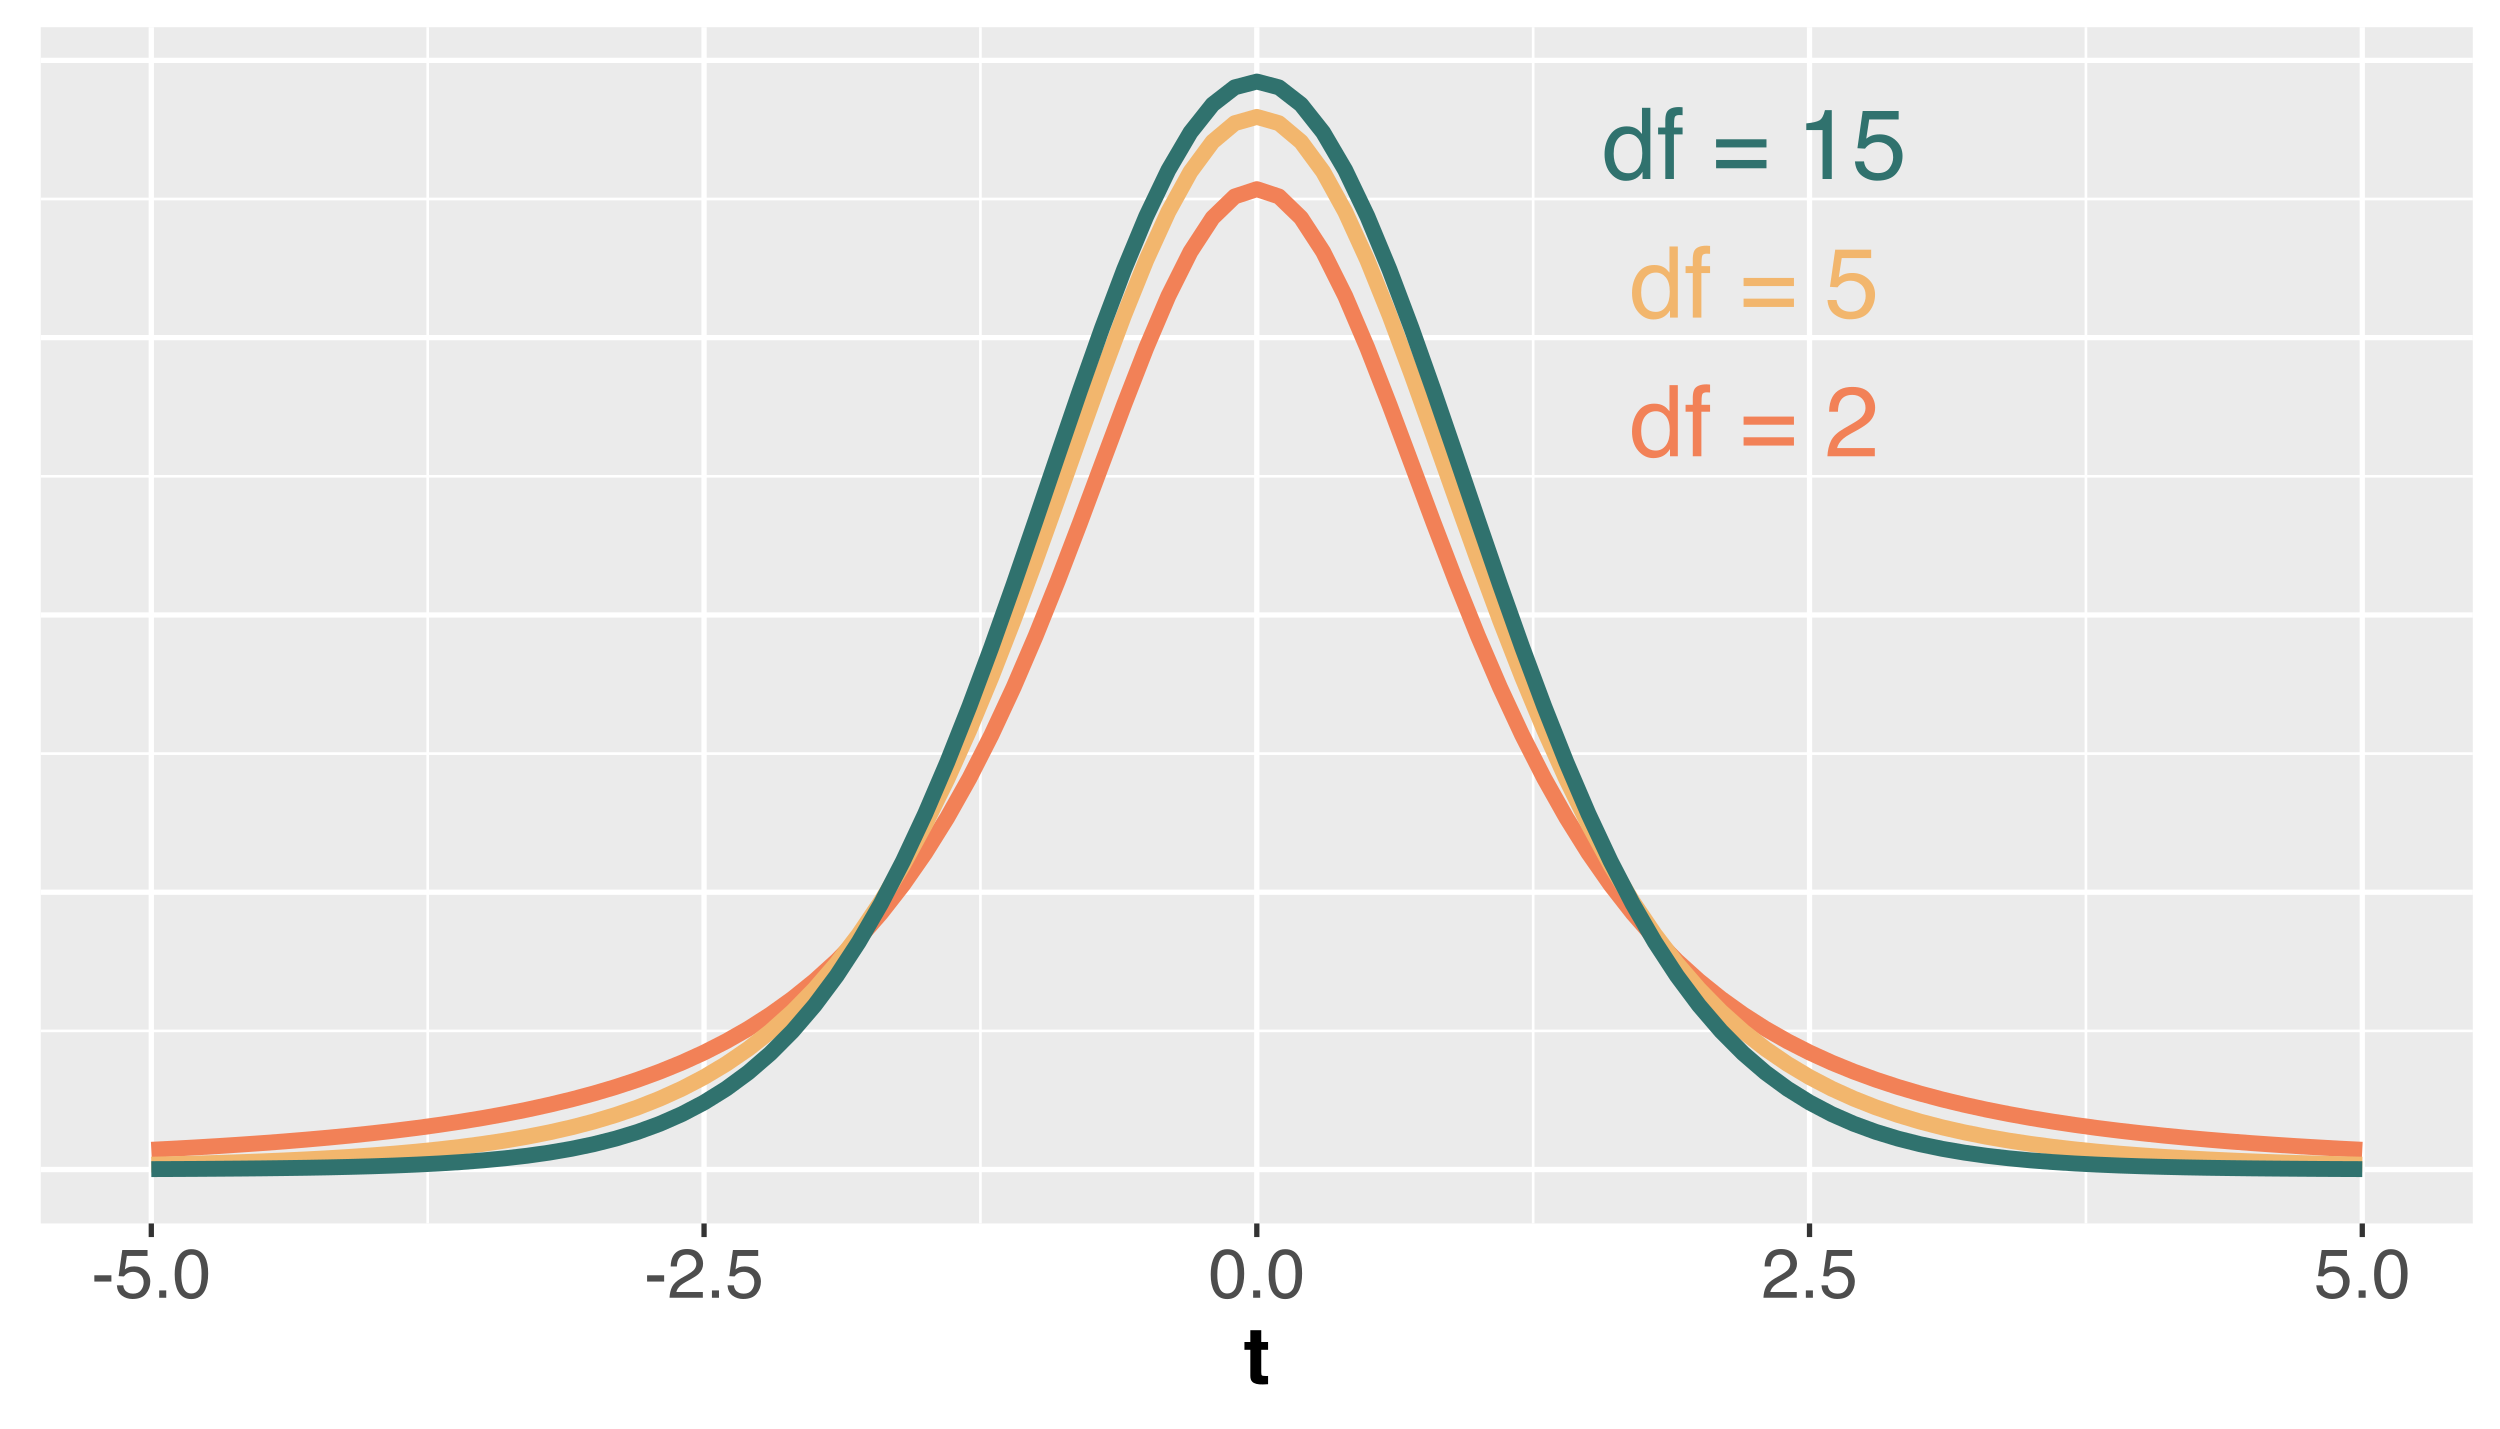 <?xml version="1.0" encoding="UTF-8"?>
<svg xmlns="http://www.w3.org/2000/svg" xmlns:xlink="http://www.w3.org/1999/xlink" width="504pt" height="288pt" viewBox="0 0 504 288" version="1.1">
<defs>
<g>
<symbol overflow="visible" id="glyph0-0">
<path style="stroke:none;" d="M 0.641 0 L 0.641 -14.297 L 11.984 -14.297 L 11.984 0 Z M 10.188 -1.797 L 10.188 -12.5 L 2.438 -12.5 L 2.438 -1.797 Z M 10.188 -1.797 "/>
</symbol>
<symbol overflow="visible" id="glyph0-1">
<path style="stroke:none;" d="M 2.391 -5.094 C 2.391 -3.977 2.625 -3.039 3.094 -2.281 C 3.57 -1.531 4.332 -1.156 5.375 -1.156 C 6.188 -1.156 6.852 -1.504 7.375 -2.203 C 7.895 -2.898 8.156 -3.898 8.156 -5.203 C 8.156 -6.516 7.883 -7.488 7.344 -8.125 C 6.812 -8.758 6.148 -9.078 5.359 -9.078 C 4.473 -9.078 3.754 -8.738 3.203 -8.062 C 2.66 -7.383 2.391 -6.395 2.391 -5.094 Z M 5.031 -10.609 C 5.82 -10.609 6.488 -10.438 7.031 -10.094 C 7.344 -9.906 7.695 -9.566 8.094 -9.078 L 8.094 -14.344 L 9.781 -14.344 L 9.781 0 L 8.203 0 L 8.203 -1.453 C 7.797 -0.805 7.312 -0.336 6.75 -0.047 C 6.195 0.234 5.555 0.375 4.828 0.375 C 3.672 0.375 2.664 -0.113 1.812 -1.094 C 0.969 -2.07 0.547 -3.367 0.547 -4.984 C 0.547 -6.504 0.93 -7.82 1.703 -8.938 C 2.484 -10.051 3.594 -10.609 5.031 -10.609 Z M 5.031 -10.609 "/>
</symbol>
<symbol overflow="visible" id="glyph0-2">
<path style="stroke:none;" d="M 1.719 -12 C 1.75 -12.727 1.875 -13.258 2.094 -13.594 C 2.508 -14.195 3.301 -14.5 4.469 -14.5 C 4.57 -14.5 4.68 -14.492 4.797 -14.484 C 4.922 -14.473 5.055 -14.461 5.203 -14.453 L 5.203 -12.859 C 5.023 -12.867 4.895 -12.875 4.812 -12.875 C 4.727 -12.883 4.648 -12.891 4.578 -12.891 C 4.047 -12.891 3.727 -12.75 3.625 -12.469 C 3.52 -12.195 3.469 -11.5 3.469 -10.375 L 5.203 -10.375 L 5.203 -8.984 L 3.453 -8.984 L 3.453 0 L 1.719 0 L 1.719 -8.984 L 0.266 -8.984 L 0.266 -10.375 L 1.719 -10.375 Z M 1.719 -12 "/>
</symbol>
<symbol overflow="visible" id="glyph0-3">
<path style="stroke:none;" d=""/>
</symbol>
<symbol overflow="visible" id="glyph0-4">
<path style="stroke:none;" d="M 11.047 -8 L 11.047 -6.359 L 0.891 -6.359 L 0.891 -8 Z M 11.047 -3.828 L 11.047 -2.156 L 0.891 -2.156 L 0.891 -3.828 Z M 11.047 -3.828 "/>
</symbol>
<symbol overflow="visible" id="glyph0-5">
<path style="stroke:none;" d="M 0.625 0 C 0.688 -1.195 0.93 -2.238 1.359 -3.125 C 1.797 -4.02 2.641 -4.828 3.891 -5.547 L 5.766 -6.641 C 6.598 -7.117 7.18 -7.531 7.516 -7.875 C 8.047 -8.414 8.312 -9.035 8.312 -9.734 C 8.312 -10.535 8.066 -11.176 7.578 -11.656 C 7.098 -12.133 6.453 -12.375 5.641 -12.375 C 4.441 -12.375 3.613 -11.922 3.156 -11.016 C 2.906 -10.523 2.77 -9.848 2.75 -8.984 L 0.969 -8.984 C 0.988 -10.203 1.211 -11.191 1.641 -11.953 C 2.391 -13.305 3.727 -13.984 5.656 -13.984 C 7.25 -13.984 8.41 -13.551 9.141 -12.688 C 9.879 -11.82 10.25 -10.863 10.25 -9.812 C 10.25 -8.688 9.859 -7.734 9.078 -6.953 C 8.617 -6.484 7.805 -5.922 6.641 -5.266 L 5.297 -4.531 C 4.66 -4.176 4.16 -3.844 3.797 -3.531 C 3.148 -2.969 2.742 -2.344 2.578 -1.656 L 10.188 -1.656 L 10.188 0 Z M 0.625 0 "/>
</symbol>
<symbol overflow="visible" id="glyph0-6">
<path style="stroke:none;" d="M 2.469 -3.547 C 2.582 -2.547 3.047 -1.859 3.859 -1.484 C 4.266 -1.285 4.742 -1.188 5.297 -1.188 C 6.328 -1.188 7.094 -1.516 7.594 -2.172 C 8.094 -2.836 8.344 -3.57 8.344 -4.375 C 8.344 -5.352 8.047 -6.109 7.453 -6.641 C 6.859 -7.172 6.148 -7.438 5.328 -7.438 C 4.723 -7.438 4.203 -7.316 3.766 -7.078 C 3.336 -6.848 2.973 -6.523 2.672 -6.109 L 1.141 -6.203 L 2.203 -13.703 L 9.453 -13.703 L 9.453 -12 L 3.516 -12 L 2.922 -8.125 C 3.254 -8.375 3.566 -8.562 3.859 -8.688 C 4.367 -8.895 4.969 -9 5.656 -9 C 6.926 -9 8.004 -8.586 8.891 -7.766 C 9.785 -6.941 10.234 -5.898 10.234 -4.641 C 10.234 -3.328 9.828 -2.164 9.016 -1.156 C 8.203 -0.156 6.898 0.344 5.109 0.344 C 3.984 0.344 2.984 0.023 2.109 -0.609 C 1.234 -1.242 0.742 -2.223 0.641 -3.547 Z M 2.469 -3.547 "/>
</symbol>
<symbol overflow="visible" id="glyph0-7">
<path style="stroke:none;" d="M 1.906 -9.859 L 1.906 -11.203 C 3.164 -11.328 4.047 -11.531 4.547 -11.812 C 5.047 -12.102 5.422 -12.789 5.672 -13.875 L 7.047 -13.875 L 7.047 0 L 5.188 0 L 5.188 -9.859 Z M 1.906 -9.859 "/>
</symbol>
<symbol overflow="visible" id="glyph1-0">
<path style="stroke:none;" d="M 0.453 0 L 0.453 -10.047 L 8.422 -10.047 L 8.422 0 Z M 7.172 -1.266 L 7.172 -8.781 L 1.703 -8.781 L 1.703 -1.266 Z M 7.172 -1.266 "/>
</symbol>
<symbol overflow="visible" id="glyph1-1">
<path style="stroke:none;" d="M 0.578 -4.531 L 4.016 -4.531 L 4.016 -3.266 L 0.578 -3.266 Z M 0.578 -4.531 "/>
</symbol>
<symbol overflow="visible" id="glyph1-2">
<path style="stroke:none;" d="M 1.734 -2.5 C 1.816 -1.789 2.141 -1.305 2.703 -1.047 C 2.992 -0.898 3.332 -0.828 3.719 -0.828 C 4.445 -0.828 4.984 -1.062 5.328 -1.531 C 5.68 -2 5.859 -2.516 5.859 -3.078 C 5.859 -3.766 5.648 -4.289 5.234 -4.656 C 4.816 -5.031 4.316 -5.219 3.734 -5.219 C 3.316 -5.219 2.953 -5.133 2.641 -4.969 C 2.336 -4.812 2.082 -4.586 1.875 -4.297 L 0.812 -4.359 L 1.547 -9.625 L 6.641 -9.625 L 6.641 -8.438 L 2.469 -8.438 L 2.062 -5.719 C 2.289 -5.883 2.504 -6.016 2.703 -6.109 C 3.066 -6.254 3.488 -6.328 3.969 -6.328 C 4.863 -6.328 5.625 -6.035 6.25 -5.453 C 6.875 -4.879 7.188 -4.148 7.188 -3.266 C 7.188 -2.336 6.898 -1.52 6.328 -0.812 C 5.754 -0.102 4.844 0.25 3.594 0.25 C 2.801 0.25 2.098 0.023 1.484 -0.422 C 0.867 -0.867 0.523 -1.562 0.453 -2.5 Z M 1.734 -2.5 "/>
</symbol>
<symbol overflow="visible" id="glyph1-3">
<path style="stroke:none;" d="M 1.203 -1.484 L 2.625 -1.484 L 2.625 0 L 1.203 0 Z M 1.203 -1.484 "/>
</symbol>
<symbol overflow="visible" id="glyph1-4">
<path style="stroke:none;" d="M 3.781 -9.797 C 5.051 -9.797 5.969 -9.27 6.531 -8.219 C 6.969 -7.414 7.188 -6.312 7.188 -4.906 C 7.188 -3.57 6.988 -2.473 6.594 -1.609 C 6.02 -0.359 5.082 0.266 3.781 0.266 C 2.602 0.266 1.727 -0.242 1.156 -1.266 C 0.676 -2.117 0.438 -3.266 0.438 -4.703 C 0.438 -5.805 0.582 -6.758 0.875 -7.562 C 1.406 -9.051 2.375 -9.797 3.781 -9.797 Z M 3.781 -0.859 C 4.414 -0.859 4.922 -1.141 5.297 -1.703 C 5.672 -2.266 5.859 -3.316 5.859 -4.859 C 5.859 -5.973 5.723 -6.891 5.453 -7.609 C 5.18 -8.328 4.648 -8.688 3.859 -8.688 C 3.141 -8.688 2.609 -8.344 2.266 -7.656 C 1.93 -6.977 1.766 -5.977 1.766 -4.656 C 1.766 -3.656 1.875 -2.852 2.094 -2.25 C 2.414 -1.32 2.977 -0.859 3.781 -0.859 Z M 3.781 -0.859 "/>
</symbol>
<symbol overflow="visible" id="glyph1-5">
<path style="stroke:none;" d="M 0.438 0 C 0.477 -0.844 0.648 -1.578 0.953 -2.203 C 1.266 -2.828 1.859 -3.395 2.734 -3.906 L 4.047 -4.656 C 4.629 -5 5.039 -5.289 5.281 -5.531 C 5.656 -5.914 5.844 -6.352 5.844 -6.844 C 5.844 -7.406 5.672 -7.852 5.328 -8.188 C 4.984 -8.531 4.531 -8.703 3.969 -8.703 C 3.125 -8.703 2.539 -8.379 2.219 -7.734 C 2.039 -7.391 1.941 -6.914 1.922 -6.312 L 0.672 -6.312 C 0.691 -7.164 0.852 -7.863 1.156 -8.406 C 1.688 -9.352 2.625 -9.828 3.969 -9.828 C 5.094 -9.828 5.91 -9.52 6.422 -8.906 C 6.941 -8.301 7.203 -7.629 7.203 -6.891 C 7.203 -6.109 6.926 -5.438 6.375 -4.875 C 6.062 -4.551 5.488 -4.16 4.656 -3.703 L 3.719 -3.188 C 3.281 -2.938 2.93 -2.703 2.672 -2.484 C 2.211 -2.086 1.926 -1.645 1.812 -1.156 L 7.156 -1.156 L 7.156 0 Z M 0.438 0 "/>
</symbol>
<symbol overflow="visible" id="glyph2-0">
<path style="stroke:none;" d="M 1.203 -11.516 L 10.484 -11.516 L 10.484 0 L 1.203 0 Z M 9.047 -1.438 L 9.047 -10.078 L 2.641 -10.078 L 2.641 -1.438 Z M 9.047 -1.438 "/>
</symbol>
<symbol overflow="visible" id="glyph2-1">
<path style="stroke:none;" d="M 4.938 -1.594 L 4.938 0.078 L 3.891 0.125 C 2.836 0.156 2.117 -0.031 1.734 -0.438 C 1.484 -0.688 1.359 -1.078 1.359 -1.609 L 1.359 -6.859 L 0.172 -6.859 L 0.172 -8.438 L 1.359 -8.438 L 1.359 -10.812 L 3.562 -10.812 L 3.562 -8.438 L 4.938 -8.438 L 4.938 -6.859 L 3.562 -6.859 L 3.562 -2.359 C 3.562 -2.004 3.602 -1.785 3.688 -1.703 C 3.781 -1.617 4.051 -1.578 4.5 -1.578 C 4.57 -1.578 4.645 -1.578 4.719 -1.578 C 4.789 -1.578 4.863 -1.582 4.938 -1.594 Z M 4.938 -1.594 "/>
</symbol>
</g>
<clipPath id="clip1">
  <path d="M 8.219 5.48 L 498.52 5.48 L 498.52 246.656 L 8.219 246.656 Z M 8.219 5.48 "/>
</clipPath>
<clipPath id="clip2">
  <path d="M 8.219 207 L 498.52 207 L 498.52 209 L 8.219 209 Z M 8.219 207 "/>
</clipPath>
<clipPath id="clip3">
  <path d="M 8.219 151 L 498.52 151 L 498.52 153 L 8.219 153 Z M 8.219 151 "/>
</clipPath>
<clipPath id="clip4">
  <path d="M 8.219 95 L 498.52 95 L 498.52 97 L 8.219 97 Z M 8.219 95 "/>
</clipPath>
<clipPath id="clip5">
  <path d="M 8.219 39 L 498.52 39 L 498.52 41 L 8.219 41 Z M 8.219 39 "/>
</clipPath>
<clipPath id="clip6">
  <path d="M 85 5.48 L 87 5.48 L 87 246.656 L 85 246.656 Z M 85 5.48 "/>
</clipPath>
<clipPath id="clip7">
  <path d="M 197 5.48 L 198 5.48 L 198 246.656 L 197 246.656 Z M 197 5.48 "/>
</clipPath>
<clipPath id="clip8">
  <path d="M 308 5.48 L 310 5.48 L 310 246.656 L 308 246.656 Z M 308 5.48 "/>
</clipPath>
<clipPath id="clip9">
  <path d="M 420 5.48 L 421 5.48 L 421 246.656 L 420 246.656 Z M 420 5.48 "/>
</clipPath>
<clipPath id="clip10">
  <path d="M 8.219 235 L 498.52 235 L 498.52 237 L 8.219 237 Z M 8.219 235 "/>
</clipPath>
<clipPath id="clip11">
  <path d="M 8.219 179 L 498.52 179 L 498.52 181 L 8.219 181 Z M 8.219 179 "/>
</clipPath>
<clipPath id="clip12">
  <path d="M 8.219 123 L 498.52 123 L 498.52 125 L 8.219 125 Z M 8.219 123 "/>
</clipPath>
<clipPath id="clip13">
  <path d="M 8.219 67 L 498.52 67 L 498.52 69 L 8.219 69 Z M 8.219 67 "/>
</clipPath>
<clipPath id="clip14">
  <path d="M 8.219 11 L 498.52 11 L 498.52 13 L 8.219 13 Z M 8.219 11 "/>
</clipPath>
<clipPath id="clip15">
  <path d="M 29 5.48 L 32 5.48 L 32 246.656 L 29 246.656 Z M 29 5.48 "/>
</clipPath>
<clipPath id="clip16">
  <path d="M 141 5.48 L 143 5.48 L 143 246.656 L 141 246.656 Z M 141 5.48 "/>
</clipPath>
<clipPath id="clip17">
  <path d="M 252 5.48 L 254 5.48 L 254 246.656 L 252 246.656 Z M 252 5.48 "/>
</clipPath>
<clipPath id="clip18">
  <path d="M 364 5.48 L 366 5.48 L 366 246.656 L 364 246.656 Z M 364 5.48 "/>
</clipPath>
<clipPath id="clip19">
  <path d="M 475 5.48 L 477 5.48 L 477 246.656 L 475 246.656 Z M 475 5.48 "/>
</clipPath>
</defs>
<g id="surface44">
<rect x="0" y="0" width="504" height="288" style="fill:rgb(100%,100%,100%);fill-opacity:1;stroke:none;"/>
<rect x="0" y="0" width="504" height="288" style="fill:rgb(100%,100%,100%);fill-opacity:1;stroke:none;"/>
<path style="fill:none;stroke-width:1.067;stroke-linecap:round;stroke-linejoin:round;stroke:rgb(100%,100%,100%);stroke-opacity:1;stroke-miterlimit:10;" d="M 0 288 L 504 288 L 504 0 L 0 0 Z M 0 288 "/>
<g clip-path="url(#clip1)" clip-rule="nonzero">
<path style=" stroke:none;fill-rule:nonzero;fill:rgb(92.157%,92.157%,92.157%);fill-opacity:1;" d="M 8.219 246.656 L 498.52 246.656 L 498.52 5.48 L 8.219 5.48 Z M 8.219 246.656 "/>
</g>
<g clip-path="url(#clip2)" clip-rule="nonzero">
<path style="fill:none;stroke-width:0.533;stroke-linecap:butt;stroke-linejoin:round;stroke:rgb(100%,100%,100%);stroke-opacity:1;stroke-miterlimit:10;" d="M 8.219 207.828 L 498.52 207.828 "/>
</g>
<g clip-path="url(#clip3)" clip-rule="nonzero">
<path style="fill:none;stroke-width:0.533;stroke-linecap:butt;stroke-linejoin:round;stroke:rgb(100%,100%,100%);stroke-opacity:1;stroke-miterlimit:10;" d="M 8.219 151.926 L 498.52 151.926 "/>
</g>
<g clip-path="url(#clip4)" clip-rule="nonzero">
<path style="fill:none;stroke-width:0.533;stroke-linecap:butt;stroke-linejoin:round;stroke:rgb(100%,100%,100%);stroke-opacity:1;stroke-miterlimit:10;" d="M 8.219 96.023 L 498.52 96.023 "/>
</g>
<g clip-path="url(#clip5)" clip-rule="nonzero">
<path style="fill:none;stroke-width:0.533;stroke-linecap:butt;stroke-linejoin:round;stroke:rgb(100%,100%,100%);stroke-opacity:1;stroke-miterlimit:10;" d="M 8.219 40.117 L 498.52 40.117 "/>
</g>
<g clip-path="url(#clip6)" clip-rule="nonzero">
<path style="fill:none;stroke-width:0.533;stroke-linecap:butt;stroke-linejoin:round;stroke:rgb(100%,100%,100%);stroke-opacity:1;stroke-miterlimit:10;" d="M 86.223 246.656 L 86.223 5.48 "/>
</g>
<g clip-path="url(#clip7)" clip-rule="nonzero">
<path style="fill:none;stroke-width:0.533;stroke-linecap:butt;stroke-linejoin:round;stroke:rgb(100%,100%,100%);stroke-opacity:1;stroke-miterlimit:10;" d="M 197.652 246.656 L 197.652 5.48 "/>
</g>
<g clip-path="url(#clip8)" clip-rule="nonzero">
<path style="fill:none;stroke-width:0.533;stroke-linecap:butt;stroke-linejoin:round;stroke:rgb(100%,100%,100%);stroke-opacity:1;stroke-miterlimit:10;" d="M 309.086 246.656 L 309.086 5.48 "/>
</g>
<g clip-path="url(#clip9)" clip-rule="nonzero">
<path style="fill:none;stroke-width:0.533;stroke-linecap:butt;stroke-linejoin:round;stroke:rgb(100%,100%,100%);stroke-opacity:1;stroke-miterlimit:10;" d="M 420.52 246.656 L 420.52 5.48 "/>
</g>
<g clip-path="url(#clip10)" clip-rule="nonzero">
<path style="fill:none;stroke-width:1.067;stroke-linecap:butt;stroke-linejoin:round;stroke:rgb(100%,100%,100%);stroke-opacity:1;stroke-miterlimit:10;" d="M 8.219 235.777 L 498.52 235.777 "/>
</g>
<g clip-path="url(#clip11)" clip-rule="nonzero">
<path style="fill:none;stroke-width:1.067;stroke-linecap:butt;stroke-linejoin:round;stroke:rgb(100%,100%,100%);stroke-opacity:1;stroke-miterlimit:10;" d="M 8.219 179.875 L 498.52 179.875 "/>
</g>
<g clip-path="url(#clip12)" clip-rule="nonzero">
<path style="fill:none;stroke-width:1.067;stroke-linecap:butt;stroke-linejoin:round;stroke:rgb(100%,100%,100%);stroke-opacity:1;stroke-miterlimit:10;" d="M 8.219 123.973 L 498.52 123.973 "/>
</g>
<g clip-path="url(#clip13)" clip-rule="nonzero">
<path style="fill:none;stroke-width:1.067;stroke-linecap:butt;stroke-linejoin:round;stroke:rgb(100%,100%,100%);stroke-opacity:1;stroke-miterlimit:10;" d="M 8.219 68.07 L 498.52 68.07 "/>
</g>
<g clip-path="url(#clip14)" clip-rule="nonzero">
<path style="fill:none;stroke-width:1.067;stroke-linecap:butt;stroke-linejoin:round;stroke:rgb(100%,100%,100%);stroke-opacity:1;stroke-miterlimit:10;" d="M 8.219 12.168 L 498.52 12.168 "/>
</g>
<g clip-path="url(#clip15)" clip-rule="nonzero">
<path style="fill:none;stroke-width:1.067;stroke-linecap:butt;stroke-linejoin:round;stroke:rgb(100%,100%,100%);stroke-opacity:1;stroke-miterlimit:10;" d="M 30.504 246.656 L 30.504 5.48 "/>
</g>
<g clip-path="url(#clip16)" clip-rule="nonzero">
<path style="fill:none;stroke-width:1.067;stroke-linecap:butt;stroke-linejoin:round;stroke:rgb(100%,100%,100%);stroke-opacity:1;stroke-miterlimit:10;" d="M 141.938 246.656 L 141.938 5.48 "/>
</g>
<g clip-path="url(#clip17)" clip-rule="nonzero">
<path style="fill:none;stroke-width:1.067;stroke-linecap:butt;stroke-linejoin:round;stroke:rgb(100%,100%,100%);stroke-opacity:1;stroke-miterlimit:10;" d="M 253.371 246.656 L 253.371 5.48 "/>
</g>
<g clip-path="url(#clip18)" clip-rule="nonzero">
<path style="fill:none;stroke-width:1.067;stroke-linecap:butt;stroke-linejoin:round;stroke:rgb(100%,100%,100%);stroke-opacity:1;stroke-miterlimit:10;" d="M 364.801 246.656 L 364.801 5.48 "/>
</g>
<g clip-path="url(#clip19)" clip-rule="nonzero">
<path style="fill:none;stroke-width:1.067;stroke-linecap:butt;stroke-linejoin:round;stroke:rgb(100%,100%,100%);stroke-opacity:1;stroke-miterlimit:10;" d="M 476.234 246.656 L 476.234 5.48 "/>
</g>
<path style="fill:none;stroke-width:3.201;stroke-linecap:butt;stroke-linejoin:round;stroke:rgb(94.902%,50.588%,34.118%);stroke-opacity:1;stroke-miterlimit:10;" d="M 30.504 231.793 L 34.961 231.566 L 39.422 231.316 L 43.879 231.051 L 48.336 230.762 L 52.793 230.453 L 57.25 230.117 L 61.707 229.75 L 66.164 229.355 L 70.621 228.926 L 75.078 228.457 L 79.535 227.949 L 83.992 227.395 L 88.449 226.785 L 92.906 226.117 L 97.363 225.387 L 101.82 224.582 L 106.281 223.699 L 110.738 222.723 L 115.195 221.648 L 119.652 220.457 L 124.109 219.137 L 128.566 217.668 L 133.023 216.035 L 137.48 214.219 L 141.938 212.188 L 146.395 209.918 L 150.852 207.379 L 155.309 204.527 L 159.766 201.332 L 164.223 197.742 L 168.68 193.707 L 173.141 189.172 L 177.598 184.082 L 182.055 178.367 L 186.512 171.977 L 190.969 164.84 L 195.426 156.914 L 199.883 148.16 L 204.34 138.578 L 208.797 128.195 L 213.254 117.102 L 217.711 105.453 L 222.168 93.5 L 226.625 81.586 L 231.082 70.141 L 235.539 59.68 L 239.996 50.762 L 244.457 43.918 L 248.914 39.605 L 253.371 38.133 L 257.828 39.605 L 262.285 43.918 L 266.742 50.762 L 271.199 59.68 L 275.656 70.141 L 280.113 81.586 L 284.57 93.5 L 289.027 105.453 L 293.484 117.102 L 297.941 128.195 L 302.398 138.578 L 306.855 148.16 L 311.316 156.914 L 315.773 164.84 L 320.23 171.977 L 324.688 178.367 L 329.145 184.082 L 333.602 189.172 L 338.059 193.707 L 342.516 197.742 L 346.973 201.332 L 351.43 204.527 L 355.887 207.379 L 360.344 209.918 L 364.801 212.188 L 369.258 214.219 L 373.715 216.035 L 378.176 217.668 L 382.633 219.137 L 387.09 220.457 L 391.547 221.648 L 396.004 222.723 L 400.461 223.699 L 404.918 224.582 L 409.375 225.387 L 413.832 226.117 L 418.289 226.785 L 422.746 227.395 L 427.203 227.949 L 431.66 228.457 L 436.117 228.926 L 440.574 229.355 L 445.031 229.75 L 449.492 230.117 L 453.949 230.453 L 458.406 230.762 L 462.863 231.051 L 467.32 231.316 L 471.777 231.566 L 476.234 231.793 "/>
<path style="fill:none;stroke-width:3.201;stroke-linecap:butt;stroke-linejoin:round;stroke:rgb(94.902%,71.373%,42.745%);stroke-opacity:1;stroke-miterlimit:10;" d="M 30.504 234.797 L 34.961 234.691 L 39.422 234.574 L 43.879 234.445 L 48.336 234.297 L 52.793 234.133 L 57.25 233.945 L 61.707 233.734 L 66.164 233.492 L 70.621 233.223 L 75.078 232.914 L 79.535 232.566 L 83.992 232.168 L 88.449 231.715 L 92.906 231.199 L 97.363 230.609 L 101.82 229.938 L 106.281 229.168 L 110.738 228.285 L 115.195 227.273 L 119.652 226.113 L 124.109 224.777 L 128.566 223.25 L 133.023 221.488 L 137.48 219.469 L 141.938 217.148 L 146.395 214.484 L 150.852 211.434 L 155.309 207.938 L 159.766 203.945 L 164.223 199.391 L 168.68 194.219 L 173.141 188.367 L 177.598 181.773 L 182.055 174.387 L 186.512 166.172 L 190.969 157.102 L 195.426 147.188 L 199.883 136.461 L 204.34 125.016 L 208.797 112.973 L 213.254 100.523 L 217.711 87.922 L 222.168 75.469 L 226.625 63.52 L 231.082 52.465 L 235.539 42.703 L 239.996 34.625 L 244.457 28.582 L 248.914 24.836 L 253.371 23.566 L 257.828 24.836 L 262.285 28.582 L 266.742 34.625 L 271.199 42.703 L 275.656 52.465 L 280.113 63.52 L 284.57 75.469 L 289.027 87.922 L 293.484 100.523 L 297.941 112.973 L 302.398 125.016 L 306.855 136.461 L 311.316 147.188 L 315.773 157.102 L 320.23 166.172 L 324.688 174.387 L 329.145 181.773 L 333.602 188.367 L 338.059 194.219 L 342.516 199.391 L 346.973 203.945 L 351.43 207.938 L 355.887 211.434 L 360.344 214.484 L 364.801 217.148 L 369.258 219.469 L 373.715 221.488 L 378.176 223.25 L 382.633 224.777 L 387.09 226.113 L 391.547 227.273 L 396.004 228.285 L 400.461 229.168 L 404.918 229.938 L 409.375 230.609 L 413.832 231.199 L 418.289 231.715 L 422.746 232.168 L 427.203 232.566 L 431.66 232.914 L 436.117 233.223 L 440.574 233.492 L 445.031 233.734 L 449.492 233.945 L 453.949 234.133 L 458.406 234.297 L 462.863 234.445 L 467.32 234.574 L 471.777 234.691 L 476.234 234.797 "/>
<path style="fill:none;stroke-width:3.201;stroke-linecap:butt;stroke-linejoin:round;stroke:rgb(18.824%,44.706%,43.137%);stroke-opacity:1;stroke-miterlimit:10;" d="M 30.504 235.695 L 34.961 235.676 L 39.422 235.652 L 43.879 235.621 L 48.336 235.586 L 52.793 235.543 L 57.25 235.488 L 61.707 235.426 L 66.164 235.344 L 70.621 235.242 L 75.078 235.121 L 79.535 234.969 L 83.992 234.781 L 88.449 234.555 L 92.906 234.273 L 97.363 233.93 L 101.82 233.508 L 106.281 232.996 L 110.738 232.367 L 115.195 231.602 L 119.652 230.672 L 124.109 229.547 L 128.566 228.188 L 133.023 226.555 L 137.48 224.598 L 141.938 222.258 L 146.395 219.484 L 150.852 216.211 L 155.309 212.363 L 159.766 207.879 L 164.223 202.68 L 168.68 196.707 L 173.141 189.898 L 177.598 182.203 L 182.055 173.602 L 186.512 164.078 L 190.969 153.66 L 195.426 142.414 L 199.883 130.43 L 204.34 117.863 L 208.797 104.895 L 213.254 91.77 L 217.711 78.762 L 222.168 66.176 L 226.625 54.348 L 231.082 43.609 L 235.539 34.293 L 239.996 26.691 L 244.457 21.066 L 248.914 17.609 L 253.371 16.441 L 257.828 17.609 L 262.285 21.066 L 266.742 26.691 L 271.199 34.293 L 275.656 43.609 L 280.113 54.348 L 284.57 66.176 L 289.027 78.762 L 293.484 91.77 L 297.941 104.895 L 302.398 117.863 L 306.855 130.43 L 311.316 142.414 L 315.773 153.66 L 320.23 164.078 L 324.688 173.602 L 329.145 182.203 L 333.602 189.898 L 338.059 196.707 L 342.516 202.68 L 346.973 207.879 L 351.43 212.363 L 355.887 216.211 L 360.344 219.484 L 364.801 222.258 L 369.258 224.598 L 373.715 226.555 L 378.176 228.188 L 382.633 229.547 L 387.09 230.672 L 391.547 231.602 L 396.004 232.367 L 400.461 232.996 L 404.918 233.508 L 409.375 233.93 L 413.832 234.273 L 418.289 234.555 L 422.746 234.781 L 427.203 234.969 L 431.66 235.121 L 436.117 235.242 L 440.574 235.344 L 445.031 235.426 L 449.492 235.488 L 453.949 235.543 L 458.406 235.586 L 462.863 235.621 L 467.32 235.652 L 471.777 235.676 L 476.234 235.695 "/>
<g style="fill:rgb(94.902%,50.588%,34.118%);fill-opacity:1;">
  <use xlink:href="#glyph0-1" x="328.469" y="91.984"/>
  <use xlink:href="#glyph0-2" x="339.546" y="91.984"/>
  <use xlink:href="#glyph0-3" x="345.079" y="91.984"/>
  <use xlink:href="#glyph0-4" x="350.613" y="91.984"/>
  <use xlink:href="#glyph0-3" x="362.244" y="91.984"/>
  <use xlink:href="#glyph0-5" x="367.777" y="91.984"/>
</g>
<g style="fill:rgb(94.902%,71.373%,42.745%);fill-opacity:1;">
  <use xlink:href="#glyph0-1" x="328.469" y="64.031"/>
  <use xlink:href="#glyph0-2" x="339.546" y="64.031"/>
  <use xlink:href="#glyph0-3" x="345.079" y="64.031"/>
  <use xlink:href="#glyph0-4" x="350.613" y="64.031"/>
  <use xlink:href="#glyph0-3" x="362.244" y="64.031"/>
  <use xlink:href="#glyph0-6" x="367.777" y="64.031"/>
</g>
<g style="fill:rgb(18.824%,44.706%,43.137%);fill-opacity:1;">
  <use xlink:href="#glyph0-1" x="322.93" y="36.082"/>
  <use xlink:href="#glyph0-2" x="334.007" y="36.082"/>
  <use xlink:href="#glyph0-3" x="339.54" y="36.082"/>
  <use xlink:href="#glyph0-4" x="345.074" y="36.082"/>
  <use xlink:href="#glyph0-3" x="356.705" y="36.082"/>
  <use xlink:href="#glyph0-7" x="362.238" y="36.082"/>
  <use xlink:href="#glyph0-6" x="373.315" y="36.082"/>
</g>
<path style="fill:none;stroke-width:1.067;stroke-linecap:butt;stroke-linejoin:round;stroke:rgb(20%,20%,20%);stroke-opacity:1;stroke-miterlimit:10;" d="M 30.504 249.395 L 30.504 246.656 "/>
<path style="fill:none;stroke-width:1.067;stroke-linecap:butt;stroke-linejoin:round;stroke:rgb(20%,20%,20%);stroke-opacity:1;stroke-miterlimit:10;" d="M 141.938 249.395 L 141.938 246.656 "/>
<path style="fill:none;stroke-width:1.067;stroke-linecap:butt;stroke-linejoin:round;stroke:rgb(20%,20%,20%);stroke-opacity:1;stroke-miterlimit:10;" d="M 253.371 249.395 L 253.371 246.656 "/>
<path style="fill:none;stroke-width:1.067;stroke-linecap:butt;stroke-linejoin:round;stroke:rgb(20%,20%,20%);stroke-opacity:1;stroke-miterlimit:10;" d="M 364.801 249.395 L 364.801 246.656 "/>
<path style="fill:none;stroke-width:1.067;stroke-linecap:butt;stroke-linejoin:round;stroke:rgb(20%,20%,20%);stroke-opacity:1;stroke-miterlimit:10;" d="M 476.234 249.395 L 476.234 246.656 "/>
<g style="fill:rgb(30.196%,30.196%,30.196%);fill-opacity:1;">
  <use xlink:href="#glyph1-1" x="18.441" y="261.629"/>
  <use xlink:href="#glyph1-2" x="23.104" y="261.629"/>
  <use xlink:href="#glyph1-3" x="30.89" y="261.629"/>
  <use xlink:href="#glyph1-4" x="34.779" y="261.629"/>
</g>
<g style="fill:rgb(30.196%,30.196%,30.196%);fill-opacity:1;">
  <use xlink:href="#glyph1-1" x="129.875" y="261.629"/>
  <use xlink:href="#glyph1-5" x="134.537" y="261.629"/>
  <use xlink:href="#glyph1-3" x="142.323" y="261.629"/>
  <use xlink:href="#glyph1-2" x="146.213" y="261.629"/>
</g>
<g style="fill:rgb(30.196%,30.196%,30.196%);fill-opacity:1;">
  <use xlink:href="#glyph1-4" x="243.641" y="261.629"/>
  <use xlink:href="#glyph1-3" x="251.427" y="261.629"/>
  <use xlink:href="#glyph1-4" x="255.316" y="261.629"/>
</g>
<g style="fill:rgb(30.196%,30.196%,30.196%);fill-opacity:1;">
  <use xlink:href="#glyph1-5" x="355.07" y="261.629"/>
  <use xlink:href="#glyph1-3" x="362.856" y="261.629"/>
  <use xlink:href="#glyph1-2" x="366.746" y="261.629"/>
</g>
<g style="fill:rgb(30.196%,30.196%,30.196%);fill-opacity:1;">
  <use xlink:href="#glyph1-2" x="466.504" y="261.629"/>
  <use xlink:href="#glyph1-3" x="474.29" y="261.629"/>
  <use xlink:href="#glyph1-4" x="478.18" y="261.629"/>
</g>
<g style="fill:rgb(0%,0%,0%);fill-opacity:1;">
  <use xlink:href="#glyph2-1" x="250.707" y="278.98"/>
</g>
</g>
</svg>
